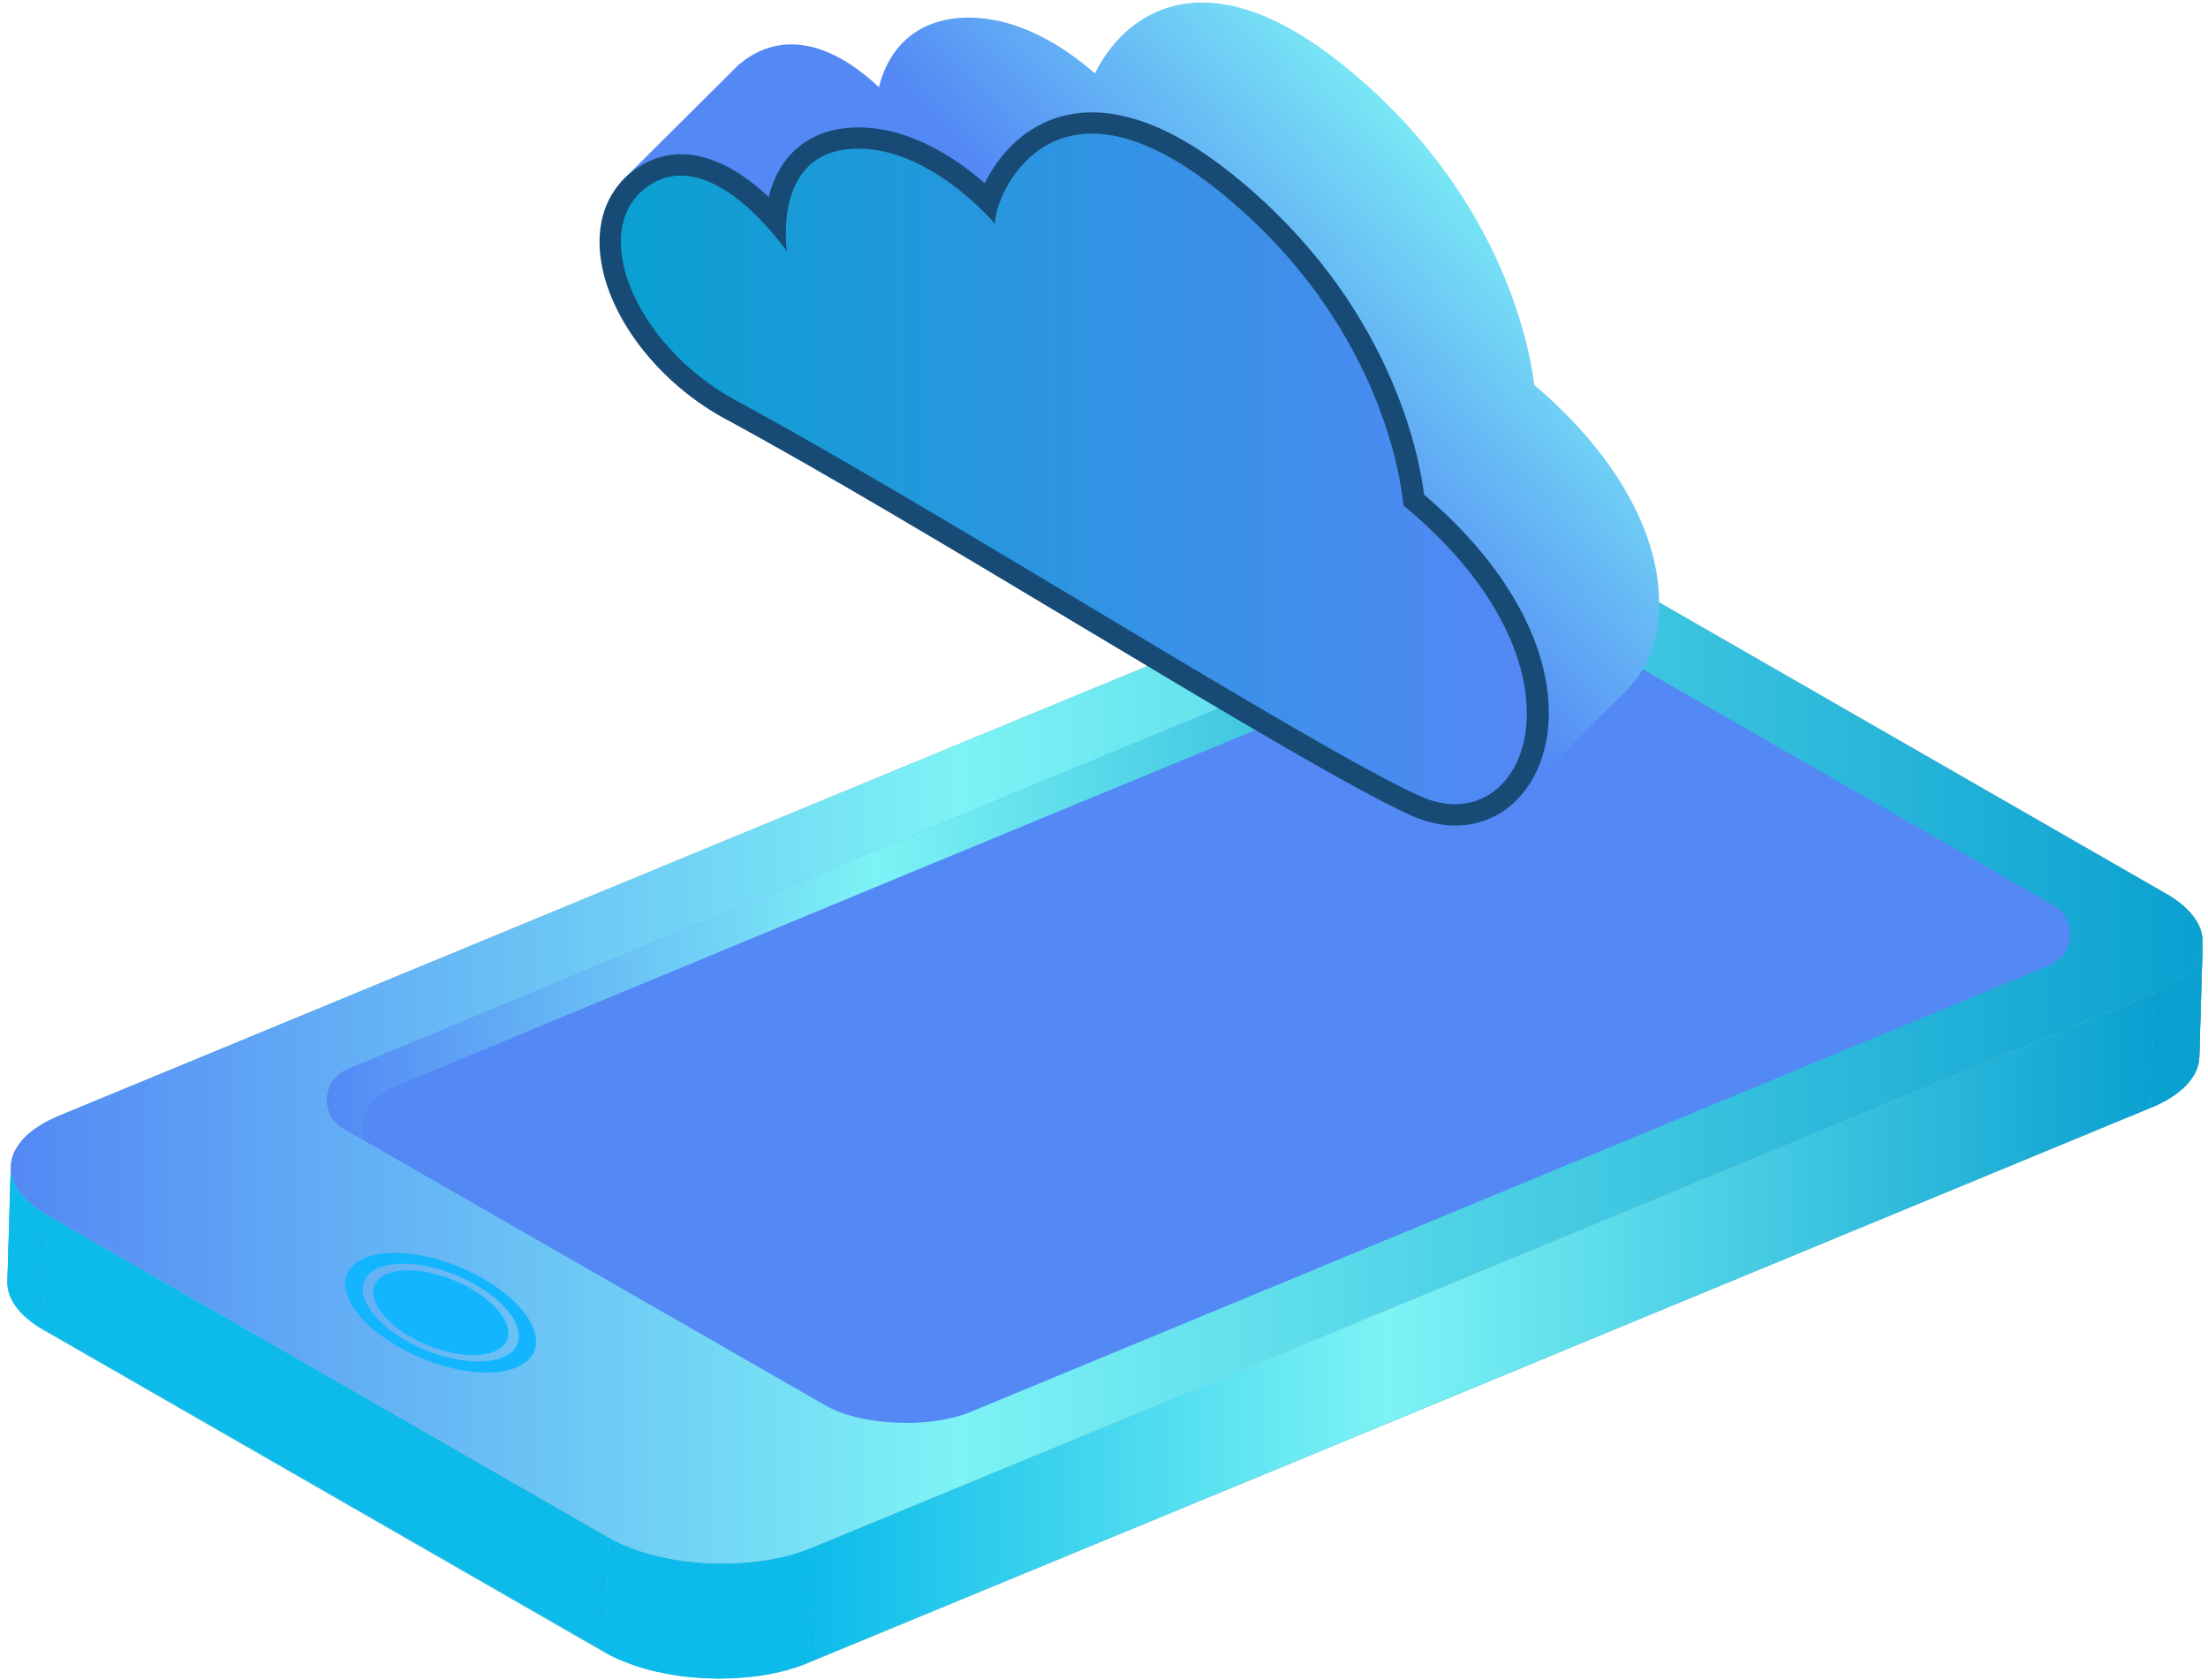 <svg width="184" height="140" viewBox="0 0 184 140" fill="none" xmlns="http://www.w3.org/2000/svg">
<path d="M183.542 78.653C183.57 78.289 183.528 77.925 183.415 77.561C183.359 77.379 183.289 77.198 183.204 77.03C183.204 77.016 183.19 77.002 183.19 77.002C183.106 76.834 183.007 76.666 182.895 76.498C182.881 76.47 182.853 76.442 182.825 76.414C182.712 76.274 182.599 76.12 182.473 75.98C182.431 75.924 182.36 75.882 182.318 75.826C182.206 75.714 182.079 75.588 181.952 75.476C181.854 75.392 181.742 75.308 181.629 75.224C181.516 75.14 181.432 75.056 181.306 74.972C181.066 74.805 180.827 74.651 180.56 74.497L133.738 47.599C129.35 45.08 121.797 44.688 116.86 46.731L4.932 92.969C4.608 93.109 4.299 93.249 4.017 93.389C3.933 93.431 3.863 93.473 3.778 93.529C3.581 93.641 3.384 93.739 3.216 93.865C3.131 93.921 3.061 93.977 2.991 94.019C2.836 94.131 2.667 94.243 2.527 94.369C2.456 94.425 2.4 94.481 2.344 94.537C2.203 94.663 2.076 94.789 1.95 94.915C1.908 94.971 1.865 95.013 1.823 95.069C1.711 95.209 1.598 95.349 1.5 95.489C1.472 95.531 1.444 95.573 1.415 95.615C1.317 95.768 1.233 95.922 1.162 96.09C1.148 96.118 1.134 96.16 1.12 96.188C1.05 96.356 0.993 96.538 0.965 96.72C0.965 96.734 0.951 96.762 0.951 96.776C0.909 96.972 0.895 97.168 0.909 97.378C0.909 97.322 0.895 97.28 0.895 97.224L0.614 106.782C0.572 108.196 1.57 109.637 3.624 110.827L50.417 137.71C50.755 137.906 51.107 138.074 51.486 138.242C51.529 138.256 51.571 138.284 51.613 138.298C51.683 138.326 51.768 138.354 51.838 138.382C52.091 138.494 52.358 138.592 52.626 138.69C52.696 138.718 52.766 138.746 52.837 138.774C52.893 138.788 52.949 138.802 53.005 138.83C53.188 138.886 53.371 138.942 53.568 138.998C53.681 139.026 53.779 139.068 53.892 139.096C53.948 139.11 54.004 139.124 54.06 139.138C54.215 139.18 54.37 139.222 54.525 139.25C54.651 139.278 54.764 139.306 54.89 139.334C54.961 139.348 55.031 139.362 55.101 139.376C55.242 139.404 55.382 139.432 55.537 139.459C55.65 139.473 55.748 139.501 55.861 139.529C55.959 139.543 56.057 139.557 56.156 139.571C56.297 139.599 56.437 139.613 56.578 139.641C56.662 139.655 56.747 139.669 56.831 139.683C56.958 139.697 57.098 139.711 57.225 139.725C57.366 139.739 57.506 139.753 57.647 139.767C57.703 139.767 57.759 139.781 57.816 139.781C57.984 139.795 58.139 139.795 58.308 139.809C58.449 139.823 58.589 139.823 58.744 139.837C58.786 139.837 58.814 139.837 58.856 139.851C59.025 139.865 59.194 139.851 59.377 139.865C59.546 139.865 59.714 139.879 59.883 139.879C59.911 139.879 59.94 139.879 59.968 139.879C60.094 139.879 60.235 139.865 60.361 139.865C60.6 139.865 60.826 139.851 61.065 139.851C61.107 139.851 61.149 139.851 61.191 139.851C61.276 139.851 61.36 139.837 61.444 139.823C61.782 139.795 62.12 139.767 62.457 139.739C62.527 139.725 62.612 139.725 62.682 139.725C62.752 139.711 62.823 139.697 62.907 139.697C63.132 139.669 63.371 139.627 63.596 139.599C63.751 139.571 63.92 139.543 64.075 139.515C64.314 139.473 64.539 139.418 64.764 139.376C64.904 139.348 65.059 139.306 65.2 139.278C65.439 139.222 65.678 139.152 65.917 139.068C66.03 139.026 66.156 138.998 66.269 138.97C66.62 138.858 66.958 138.732 67.281 138.592L179.252 92.298C179.632 92.144 179.969 91.976 180.293 91.794C180.321 91.78 180.363 91.766 180.391 91.752C180.462 91.71 180.518 91.668 180.588 91.626C180.785 91.514 180.982 91.388 181.165 91.262C181.207 91.234 181.263 91.206 181.32 91.164C181.376 91.122 181.432 91.08 181.488 91.024C181.601 90.94 181.699 90.856 181.798 90.772C181.84 90.73 181.896 90.688 181.952 90.646C182.009 90.59 182.051 90.534 182.107 90.478C182.178 90.409 182.248 90.338 182.304 90.269C182.332 90.227 182.374 90.199 182.403 90.157C182.459 90.087 182.515 90.003 182.571 89.933C182.614 89.877 182.67 89.821 182.698 89.751C182.712 89.723 182.726 89.709 182.74 89.681C182.825 89.555 182.895 89.415 182.951 89.289C182.965 89.261 182.979 89.247 182.993 89.219C182.993 89.219 182.993 89.219 182.993 89.205C183.064 89.051 183.12 88.883 183.162 88.715C183.162 88.701 183.162 88.687 183.176 88.673C183.19 88.617 183.19 88.561 183.204 88.491C183.218 88.393 183.246 88.309 183.261 88.211C183.261 88.155 183.275 88.099 183.275 88.043L183.556 78.485C183.556 78.569 183.542 78.611 183.542 78.653ZM183.5 78.961C183.5 78.975 183.5 78.975 183.5 78.961C183.486 79.017 183.486 79.059 183.472 79.087C183.472 79.101 183.472 79.129 183.457 79.143C183.457 79.171 183.443 79.185 183.429 79.213C183.443 79.171 183.457 79.115 183.457 79.059C183.472 79.045 183.486 79.003 183.5 78.961ZM183.218 79.801C183.261 79.717 183.289 79.633 183.331 79.549C183.317 79.605 183.303 79.647 183.275 79.703C183.275 79.717 183.261 79.731 183.261 79.731C183.246 79.745 183.246 79.759 183.246 79.773C183.232 79.773 183.232 79.787 183.218 79.801ZM183.021 80.164C183.007 80.178 182.993 80.206 182.979 80.22C182.965 80.234 182.965 80.234 182.951 80.248C182.937 80.262 182.923 80.29 182.909 80.304C182.951 80.234 182.993 80.164 183.035 80.094C183.035 80.123 183.021 80.136 183.021 80.164ZM182.656 80.654C182.628 80.682 182.614 80.71 182.585 80.738C182.571 80.752 182.557 80.766 182.543 80.78C182.529 80.794 182.529 80.794 182.515 80.808C182.543 80.78 182.557 80.752 182.585 80.724C182.614 80.696 182.628 80.668 182.656 80.654ZM182.135 81.172C182.121 81.172 182.121 81.186 182.121 81.186C182.107 81.2 182.093 81.214 182.079 81.214C182.079 81.214 182.065 81.228 182.051 81.228L182.037 81.242C182.065 81.228 182.107 81.2 182.135 81.172ZM181.488 81.69C181.474 81.704 181.46 81.704 181.46 81.718H181.446C181.46 81.704 181.474 81.69 181.488 81.69ZM180.701 82.18C180.659 82.208 180.63 82.222 180.588 82.25C180.588 82.25 180.588 82.25 180.574 82.25C180.616 82.236 180.644 82.208 180.687 82.18C180.687 82.18 180.687 82.18 180.701 82.18Z" fill="#00BFE0"/>
<path d="M183.542 78.653C183.654 77.198 182.67 75.7 180.546 74.483L133.738 47.599C129.35 45.08 121.797 44.688 116.86 46.731L4.932 92.969C2.231 94.089 0.881 95.698 0.923 97.35C0.923 97.294 0.909 97.252 0.909 97.196L0.628 106.754C0.586 108.168 1.584 109.609 3.638 110.799L50.432 137.682C50.769 137.878 51.121 138.046 51.501 138.214C51.543 138.228 51.585 138.256 51.627 138.27C51.697 138.298 51.782 138.326 51.852 138.354C52.105 138.466 52.373 138.564 52.64 138.662C52.71 138.69 52.78 138.718 52.851 138.746C52.907 138.76 52.963 138.774 53.02 138.802C53.202 138.858 53.385 138.914 53.582 138.97C53.695 138.998 53.793 139.04 53.906 139.068C53.962 139.082 54.018 139.096 54.074 139.11C54.229 139.152 54.384 139.194 54.538 139.222C54.665 139.25 54.778 139.278 54.904 139.306C54.974 139.32 55.045 139.334 55.115 139.348C55.256 139.376 55.397 139.404 55.551 139.432C55.664 139.446 55.762 139.473 55.875 139.501C55.973 139.515 56.072 139.529 56.17 139.543C56.311 139.571 56.451 139.585 56.592 139.613C56.676 139.627 56.761 139.641 56.845 139.655C56.972 139.669 57.112 139.683 57.239 139.697C57.38 139.711 57.52 139.725 57.661 139.739C57.717 139.739 57.773 139.753 57.83 139.753C57.998 139.767 58.153 139.767 58.322 139.781C58.463 139.795 58.603 139.795 58.758 139.809C58.8 139.809 58.828 139.809 58.87 139.823C59.039 139.837 59.208 139.823 59.391 139.837C59.56 139.837 59.728 139.851 59.897 139.851C59.925 139.851 59.953 139.851 59.982 139.851C60.108 139.851 60.249 139.837 60.375 139.837C60.615 139.837 60.854 139.823 61.079 139.823C61.121 139.823 61.163 139.823 61.205 139.823C61.29 139.823 61.374 139.809 61.458 139.795C61.796 139.767 62.134 139.739 62.471 139.711C62.541 139.697 62.626 139.697 62.696 139.697C62.767 139.683 62.837 139.669 62.921 139.669C63.146 139.641 63.385 139.599 63.61 139.571C63.765 139.543 63.934 139.515 64.089 139.487C64.328 139.446 64.553 139.39 64.778 139.348C64.918 139.32 65.073 139.278 65.214 139.25C65.453 139.194 65.692 139.124 65.931 139.04C66.044 138.998 66.17 138.97 66.283 138.928C66.634 138.816 66.972 138.69 67.295 138.55L179.252 92.298C179.632 92.144 179.969 91.976 180.293 91.794C180.321 91.78 180.363 91.766 180.391 91.752C180.462 91.71 180.518 91.668 180.588 91.626C180.785 91.514 180.982 91.388 181.165 91.262C181.207 91.234 181.263 91.206 181.32 91.164C181.376 91.122 181.432 91.08 181.488 91.024C181.601 90.94 181.699 90.856 181.798 90.772C181.84 90.73 181.896 90.688 181.952 90.646C182.009 90.59 182.051 90.534 182.107 90.478C182.178 90.409 182.248 90.338 182.304 90.269C182.332 90.227 182.374 90.199 182.403 90.157C182.459 90.087 182.515 90.003 182.571 89.933C182.614 89.877 182.67 89.821 182.698 89.751C182.712 89.723 182.726 89.709 182.74 89.681C182.825 89.555 182.895 89.415 182.951 89.289C182.965 89.261 182.979 89.247 182.993 89.219C182.993 89.219 182.993 89.219 182.993 89.205C183.064 89.051 183.12 88.883 183.162 88.715C183.162 88.701 183.162 88.687 183.176 88.673C183.19 88.617 183.19 88.561 183.204 88.491C183.218 88.393 183.246 88.309 183.261 88.211C183.261 88.155 183.275 88.099 183.275 88.043L183.556 78.485C183.556 78.569 183.542 78.611 183.542 78.653ZM183.5 78.975C183.486 79.031 183.486 79.101 183.471 79.157C183.471 79.185 183.457 79.199 183.443 79.227C183.457 79.143 183.471 79.059 183.5 78.975ZM180.574 82.25C180.616 82.222 180.659 82.208 180.701 82.18C180.659 82.194 180.616 82.222 180.574 82.25ZM181.446 81.718C181.46 81.704 181.474 81.704 181.488 81.69C181.474 81.69 181.474 81.704 181.446 81.718C181.46 81.704 181.446 81.718 181.446 81.718ZM182.037 81.256C182.065 81.228 182.093 81.2 182.135 81.172C182.121 81.186 182.093 81.214 182.079 81.228C182.065 81.242 182.051 81.242 182.037 81.256ZM182.515 80.794C182.557 80.738 182.599 80.696 182.642 80.64C182.614 80.668 182.599 80.696 182.571 80.724C182.557 80.752 182.543 80.78 182.515 80.794ZM182.923 80.304C182.965 80.234 183.007 80.164 183.05 80.094C183.021 80.136 183.007 80.178 182.979 80.22C182.965 80.248 182.937 80.276 182.923 80.304ZM183.232 79.759C183.232 79.773 183.218 79.773 183.218 79.787C183.261 79.703 183.289 79.619 183.331 79.535C183.317 79.591 183.303 79.633 183.275 79.689C183.261 79.717 183.246 79.745 183.232 79.759ZM1.584 99.225C1.654 99.323 1.739 99.421 1.823 99.533C1.739 99.435 1.654 99.323 1.584 99.225ZM0.937 97.602C0.951 97.7 0.965 97.798 0.993 97.896C0.965 97.798 0.951 97.7 0.937 97.602ZM1.05 98.147C1.078 98.245 1.12 98.343 1.162 98.455C1.12 98.343 1.078 98.245 1.05 98.147ZM1.261 98.693C1.317 98.791 1.373 98.889 1.429 99.001C1.373 98.889 1.317 98.791 1.261 98.693ZM2.006 99.757C2.105 99.855 2.217 99.967 2.316 100.065C2.217 99.967 2.105 99.855 2.006 99.757ZM3.173 100.764C3.399 100.918 3.652 101.086 3.919 101.24C3.652 101.072 3.413 100.918 3.173 100.764ZM2.541 100.261C2.667 100.373 2.822 100.485 2.963 100.583C2.822 100.485 2.667 100.373 2.541 100.261Z" fill="#BFBFBF"/>
<path d="M183.556 78.527L183.275 88.086C183.232 89.681 181.868 91.22 179.252 92.298L179.533 82.74C182.149 81.662 183.514 80.123 183.556 78.527Z" fill="#0AA0D0"/>
<path d="M183.556 78.527L183.274 88.086C183.274 88.142 183.274 88.198 183.26 88.254L183.542 78.695C183.542 78.639 183.556 78.583 183.556 78.527Z" fill="#0AA0D0"/>
<path d="M183.542 78.695L183.26 88.254C183.246 88.422 183.218 88.59 183.176 88.757L183.457 79.199C183.5 79.031 183.528 78.863 183.542 78.695Z" fill="#0AA0D0"/>
<path d="M183.457 79.199L183.176 88.757C183.134 88.925 183.078 89.079 183.007 89.247L183.289 79.689C183.359 79.521 183.415 79.367 183.457 79.199Z" fill="#0AA0D0"/>
<path d="M183.289 79.689L183.007 89.247C182.937 89.401 182.853 89.569 182.754 89.723L183.035 80.164C183.12 79.996 183.204 79.842 183.289 79.689Z" fill="#0AA0D0"/>
<path d="M183.021 80.15L182.74 89.709C182.642 89.863 182.529 90.031 182.388 90.184L182.67 80.626C182.81 80.472 182.923 80.318 183.021 80.15Z" fill="#0AA0D0"/>
<path d="M182.684 80.626L182.403 90.184C182.262 90.352 182.107 90.506 181.938 90.66L182.22 81.102C182.388 80.948 182.543 80.794 182.684 80.626Z" fill="#0AA0D0"/>
<path d="M182.22 81.103L181.938 90.661C181.756 90.829 181.545 90.997 181.32 91.165L181.601 81.606C181.826 81.452 182.037 81.284 182.22 81.103Z" fill="#0AA0D0"/>
<path d="M181.601 81.62L181.32 91.178C181.038 91.374 180.729 91.57 180.391 91.766L180.673 82.208C181.024 82.012 181.334 81.816 181.601 81.62Z" fill="#0AA0D0"/>
<path d="M180.687 82.193L180.405 91.752C180.054 91.948 179.674 92.129 179.252 92.297L179.533 82.739C179.955 82.571 180.335 82.389 180.687 82.193Z" fill="#0AA0D0"/>
<path d="M0.628 106.755L0.909 97.196C0.867 98.61 1.865 100.051 3.919 101.241L3.638 110.799C1.584 109.609 0.586 108.168 0.628 106.755Z" fill="#0CBBEA"/>
<path d="M3.919 101.226L3.638 110.784C1.57 109.595 0.586 108.153 0.628 106.74L0.909 97.182C0.867 98.609 1.865 100.051 3.919 101.226Z" fill="#0CBBEA"/>
<path d="M50.713 128.11L50.446 137.668L3.638 110.785L3.919 101.227L50.713 128.11Z" fill="#0CBBEA"/>
<path d="M179.533 82.739L179.252 92.298L67.323 138.536L67.605 128.977L179.533 82.739Z" fill="url(#paint0_linear_62_883)"/>
<path d="M67.605 128.978L67.323 138.536C62.387 140.58 54.82 140.188 50.432 137.669L50.713 128.11C55.101 130.629 62.668 131.021 67.605 128.978Z" fill="#0CBBEA"/>
<path d="M67.605 128.978L67.323 138.536C65.945 139.11 64.37 139.487 62.71 139.683L62.991 130.125C64.651 129.929 66.226 129.551 67.605 128.978Z" fill="#0CBBEA"/>
<path d="M62.992 130.125L62.71 139.683C62.218 139.739 61.712 139.781 61.205 139.809L61.486 130.251C62.007 130.223 62.499 130.181 62.992 130.125Z" fill="#0CBBEA"/>
<path d="M61.501 130.251L61.219 139.809C60.811 139.837 60.404 139.837 59.996 139.837L60.277 130.279C60.685 130.293 61.093 130.279 61.501 130.251Z" fill="#0CBBEA"/>
<path d="M60.277 130.294L59.996 139.852C59.63 139.852 59.25 139.852 58.885 139.824L59.166 130.266C59.532 130.28 59.911 130.294 60.277 130.294Z" fill="#0CBBEA"/>
<path d="M59.166 130.265L58.885 139.824C58.533 139.81 58.195 139.782 57.844 139.754L58.125 130.195C58.477 130.223 58.814 130.251 59.166 130.265Z" fill="#0CBBEA"/>
<path d="M58.125 130.195L57.844 139.753C57.506 139.725 57.183 139.683 56.845 139.641L57.126 130.083C57.464 130.139 57.802 130.167 58.125 130.195Z" fill="#0CBBEA"/>
<path d="M57.141 130.097L56.859 139.655C56.536 139.613 56.212 139.571 55.889 139.515L56.17 129.957C56.479 129.999 56.803 130.055 57.141 130.097Z" fill="#0CBBEA"/>
<path d="M56.17 129.943L55.889 139.501C55.565 139.445 55.242 139.375 54.918 139.305L55.2 129.747C55.509 129.831 55.833 129.887 56.17 129.943Z" fill="#0CBBEA"/>
<path d="M55.185 129.762L54.904 139.32C54.567 139.25 54.229 139.166 53.906 139.068L54.187 129.51C54.51 129.608 54.848 129.692 55.185 129.762Z" fill="#0CBBEA"/>
<path d="M54.187 129.509L53.906 139.068C53.54 138.97 53.188 138.858 52.851 138.746L53.132 129.188C53.469 129.313 53.821 129.411 54.187 129.509Z" fill="#0CBBEA"/>
<path d="M53.132 129.188L52.851 138.746C52.429 138.606 52.021 138.438 51.627 138.27L51.908 128.712C52.302 128.88 52.71 129.048 53.132 129.188Z" fill="#0CBBEA"/>
<path d="M51.908 128.712L51.627 138.27C51.205 138.088 50.811 137.893 50.446 137.669L50.727 128.11C51.093 128.334 51.486 128.53 51.908 128.712Z" fill="#0CBBEA"/>
<path d="M3.919 101.226C-0.469 98.707 -0.019 95.013 4.932 92.969L116.86 46.731C121.797 44.688 129.364 45.08 133.738 47.599L180.532 74.483C184.92 77.002 184.47 80.696 179.533 82.739L67.605 128.978C62.668 131.021 55.101 130.629 50.713 128.11L3.919 101.226Z" fill="url(#paint1_linear_62_883)"/>
<path d="M75.537 118.566C72.935 118.566 70.347 118.02 68.814 117.124L28.645 94.061C26.648 92.913 26.831 89.975 28.968 89.093L118.984 51.811C120.376 51.238 122.247 50.93 124.258 50.93C126.86 50.93 129.448 51.475 130.995 52.371L171.151 75.448C173.148 76.596 172.965 79.535 170.827 80.416L80.826 117.67C79.433 118.244 77.549 118.566 75.537 118.566Z" fill="#5488F5"/>
<path d="M30.502 108.532C29.461 106.335 31.402 104.921 34.848 105.383C38.279 105.845 41.922 108.014 42.963 110.211C44.004 112.408 42.063 113.822 38.631 113.36C35.185 112.912 31.542 110.743 30.502 108.532ZM44.327 110.407C43.047 107.72 38.603 105.075 34.411 104.501C30.206 103.928 27.843 105.663 29.109 108.35C30.389 111.037 34.834 113.682 39.025 114.256C43.23 114.829 45.607 113.108 44.327 110.407Z" fill="#13B5FF"/>
<path d="M42.119 110.113C41.219 108.21 38.069 106.334 35.101 105.929C32.119 105.523 30.445 106.74 31.345 108.658C32.246 110.561 35.396 112.436 38.364 112.842C41.331 113.234 43.019 112.016 42.119 110.113Z" fill="#13B5FF"/>
<path d="M124.258 50.916C122.247 50.916 120.376 51.238 118.984 51.798L28.968 89.093C26.831 89.975 26.648 92.914 28.645 94.061L30.108 94.901C30.178 94.901 30.22 94.915 30.22 94.915C30.22 94.915 29.503 91.99 32.935 90.535C36.353 89.079 112.472 57.493 118.295 55.268C124.118 53.029 125.834 52.483 132.585 53.295L130.995 52.385C129.434 51.476 126.86 50.916 124.258 50.916Z" fill="url(#paint2_linear_62_883)"/>
<path d="M127.859 32.079C127.451 28.79 125.074 16.083 112.05 5.517C103.977 -1.046 98.604 -0.333 95.538 1.417C93.484 2.578 92.078 4.412 91.248 6.119C88.787 3.964 84.581 1.123 79.869 1.501C77.731 1.683 75.959 2.564 74.75 4.09C73.976 5.069 73.512 6.175 73.245 7.267C70.263 4.44 66.184 2.326 62.387 4.776C62.133 4.943 61.894 5.125 61.669 5.307L61.655 5.293L61.036 5.909C61.008 5.937 60.966 5.965 60.938 6.007L51.739 15.159L126.016 67.01L135.243 57.829H135.229C135.777 57.339 136.27 56.765 136.706 56.094C139.983 50.86 138.562 41.175 127.859 32.079Z" fill="url(#paint3_linear_62_883)"/>
<path d="M118.674 41.217C118.267 37.928 115.89 25.221 102.866 14.655C94.792 8.106 89.419 8.82 86.353 10.569C84.3 11.731 82.893 13.564 82.064 15.271C79.602 13.116 75.397 10.275 70.685 10.653C68.547 10.835 66.775 11.717 65.565 13.242C64.792 14.222 64.328 15.327 64.06 16.419C61.079 13.592 57 11.479 53.202 13.928C51.022 15.341 49.869 17.664 49.967 20.477C50.136 25.613 54.342 31.505 60.207 34.78L60.235 34.794C68.252 39.118 79.208 45.681 89.799 52.021C101.642 59.116 112.838 65.82 117.648 67.975C118.871 68.521 120.109 68.787 121.276 68.787C123.794 68.787 126.073 67.555 127.521 65.232C130.784 60.012 129.364 50.328 118.674 41.217Z" fill="#174B75"/>
<path d="M61.065 33.226C78.294 42.505 109.518 62.391 118.365 66.351C127.226 70.312 133.414 55.688 116.944 42.113C116.944 42.113 116.058 27.656 101.712 16.027C87.366 4.397 82.668 16.909 82.936 18.672C82.936 18.672 77.267 11.884 70.797 12.416C64.328 12.948 65.579 20.967 65.579 20.967C65.579 20.967 59.475 11.982 54.159 15.411C48.856 18.854 52.752 28.566 61.065 33.226Z" fill="url(#paint4_linear_62_883)"/>
<defs>
<linearGradient id="paint0_linear_62_883" x1="67.327" y1="110.639" x2="179.536" y2="110.639" gradientUnits="userSpaceOnUse">
<stop stop-color="#0CBBEA"/>
<stop offset="0.432" stop-color="#7DF3F5"/>
<stop offset="1" stop-color="#0AA0D0"/>
</linearGradient>
<linearGradient id="paint1_linear_62_883" x1="0.907" y1="87.859" x2="183.554" y2="87.859" gradientUnits="userSpaceOnUse">
<stop stop-color="#5488F5"/>
<stop offset="0.432" stop-color="#7DF3F5"/>
<stop offset="1" stop-color="#0AA0D0"/>
</linearGradient>
<linearGradient id="paint2_linear_62_883" x1="27.254" y1="72.912" x2="132.576" y2="72.912" gradientUnits="userSpaceOnUse">
<stop stop-color="#5488F5"/>
<stop offset="0.432" stop-color="#7DF3F5"/>
<stop offset="1" stop-color="#0AA0D0"/>
</linearGradient>
<linearGradient id="paint3_linear_62_883" x1="121.878" y1="10.103" x2="98.435" y2="32.101" gradientUnits="userSpaceOnUse">
<stop stop-color="#7DF3F5"/>
<stop offset="1" stop-color="#5488F5"/>
</linearGradient>
<linearGradient id="paint4_linear_62_883" x1="51.739" y1="39.076" x2="127.246" y2="39.076" gradientUnits="userSpaceOnUse">
<stop stop-color="#0AA0D0"/>
<stop offset="1" stop-color="#5488F5"/>
</linearGradient>
</defs>
</svg>
